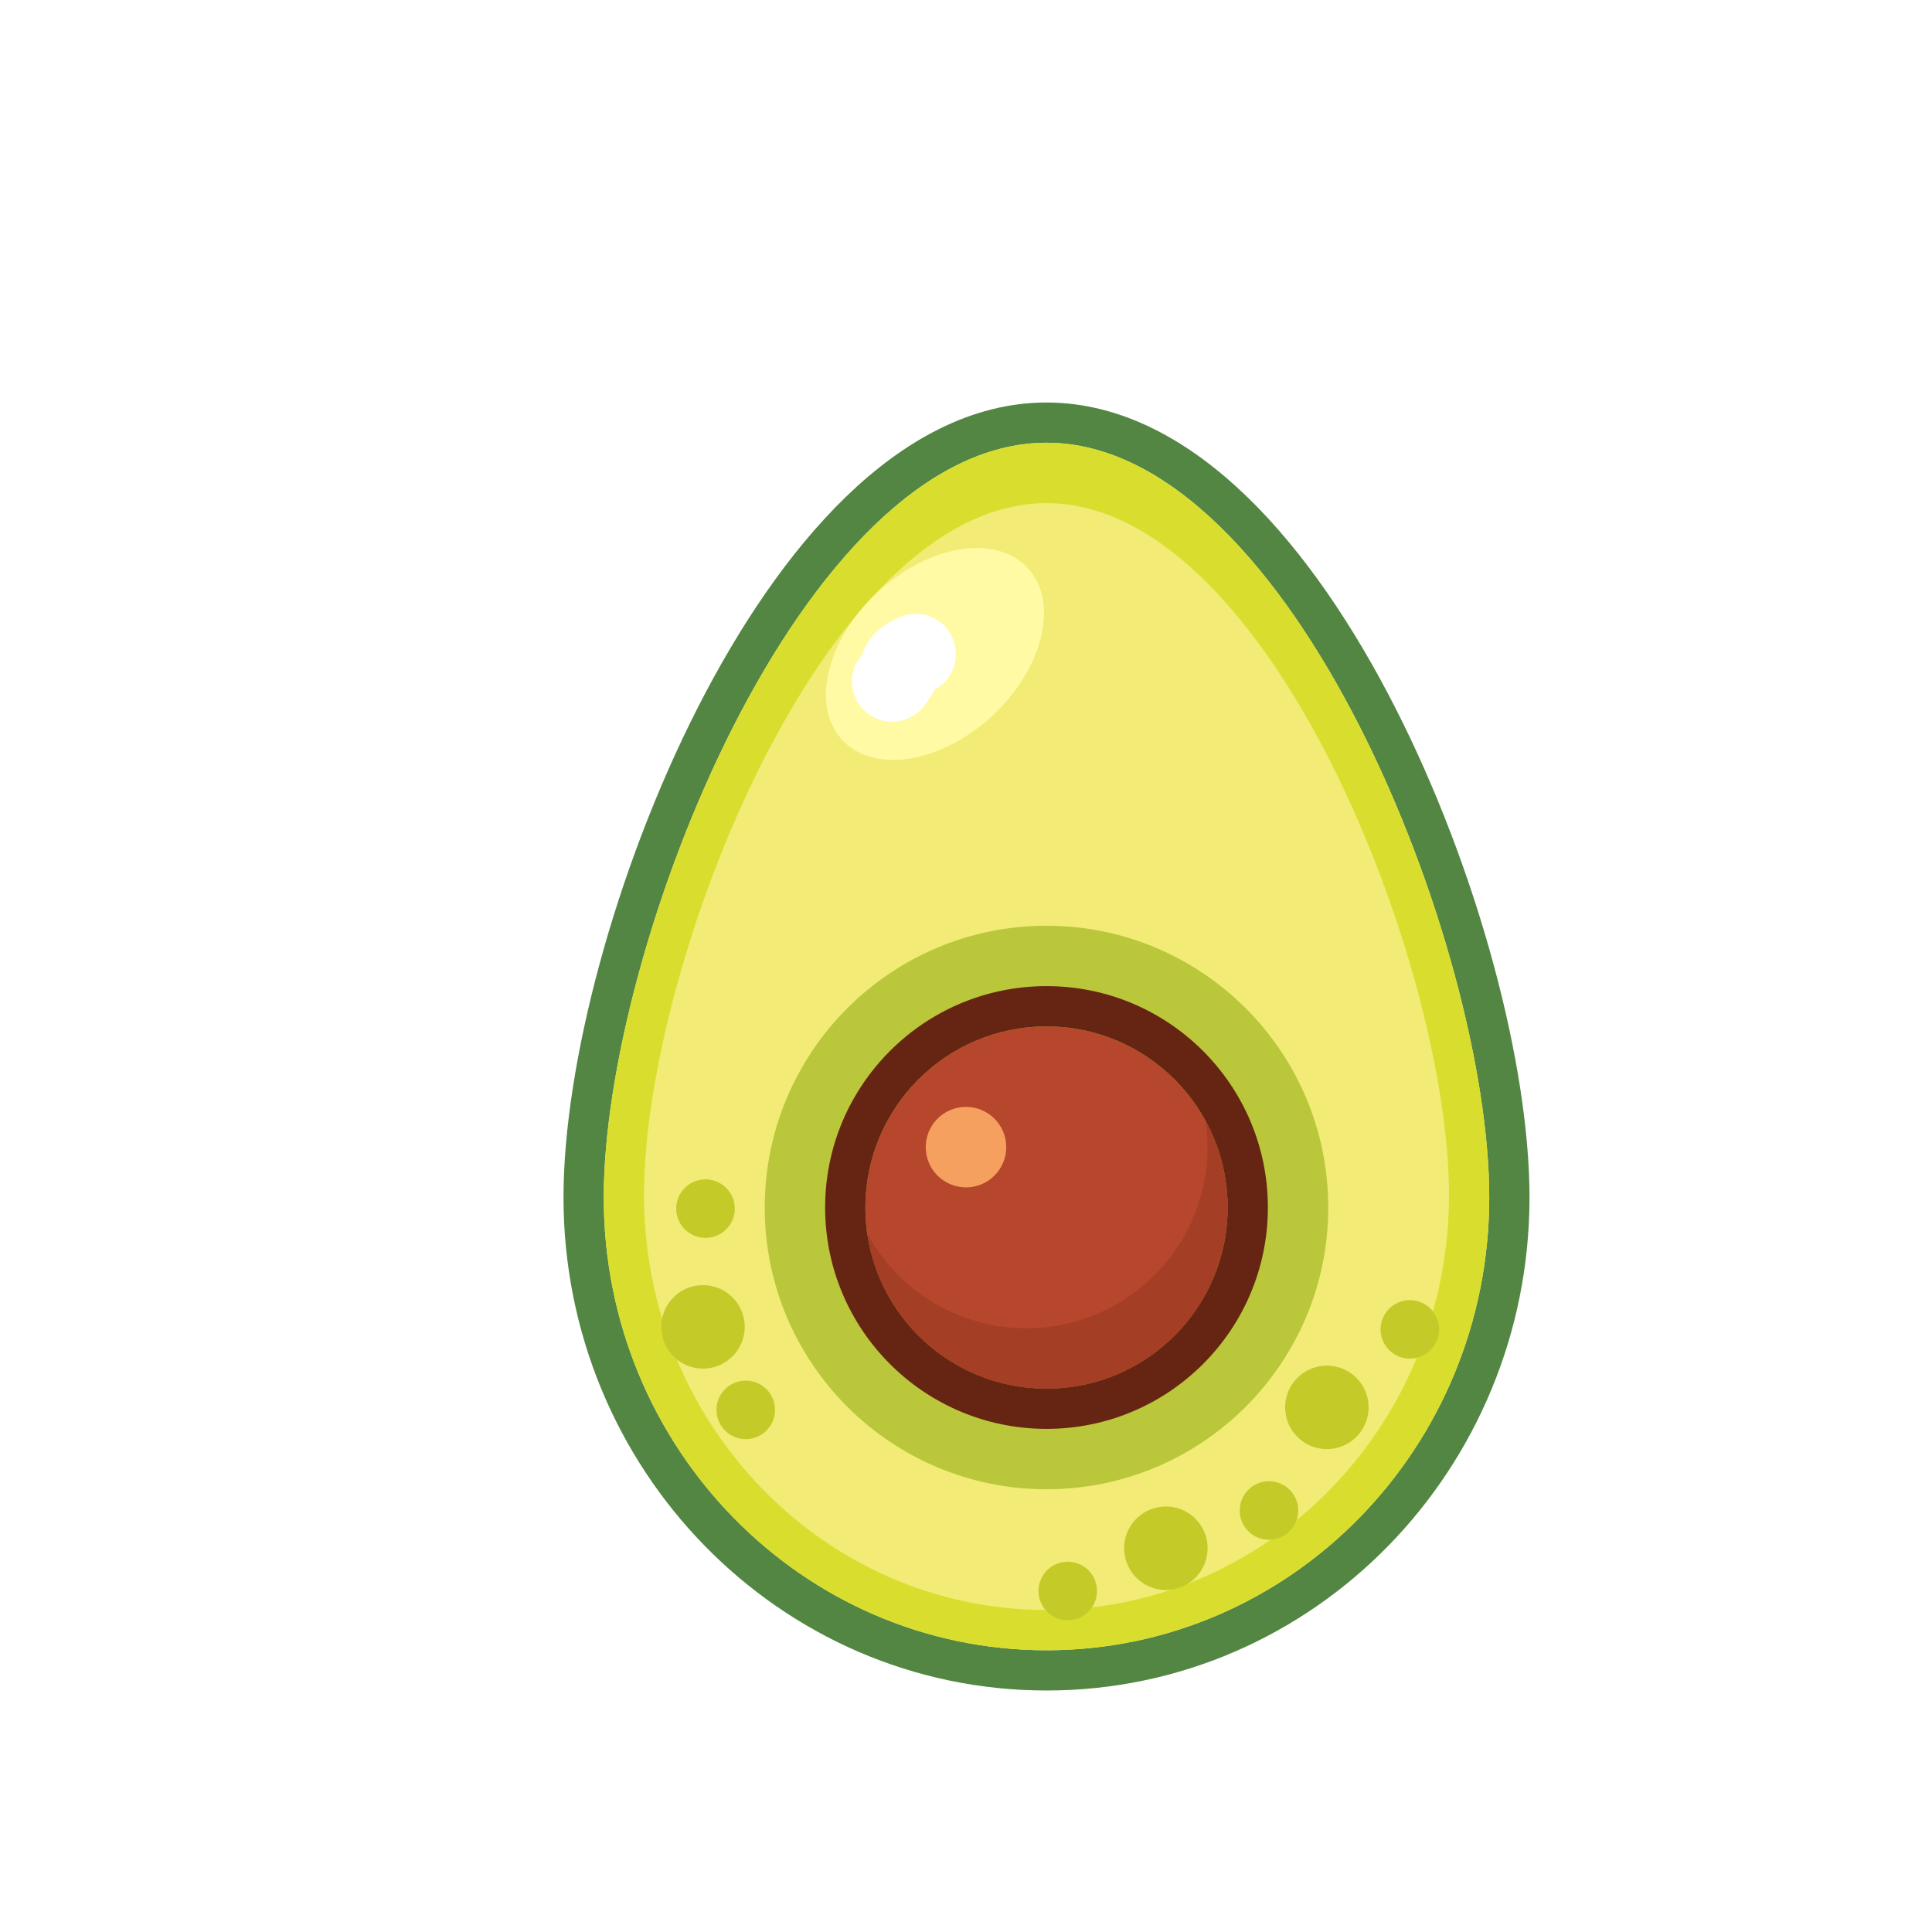 <svg width="96" height="96" viewBox="0 0 96 96" fill="none" xmlns="http://www.w3.org/2000/svg">
<g filter="url(#filter0_d_816_763)">
<path d="M70 55.5C70 67.926 60.15 78 48 78C35.85 78 26 67.926 26 55.5C26 43.074 35.85 18 48 18C60.15 18 70 43.074 70 55.5Z" fill="#F2EB76"/>
<path fill-rule="evenodd" clip-rule="evenodd" d="M72 55.5C72 68.988 61.297 80 48 80C34.703 80 24 68.988 24 55.5C24 48.895 26.576 39.208 30.661 31.183C32.712 27.154 35.202 23.424 38.046 20.674C40.88 17.934 44.246 16 48 16C51.754 16 55.12 17.934 57.954 20.674C60.798 23.424 63.288 27.154 65.339 31.183C69.424 39.208 72 48.895 72 55.5ZM48 78C60.15 78 70 67.926 70 55.5C70 43.074 60.15 18 48 18C35.85 18 26 43.074 26 55.5C26 67.926 35.85 78 48 78Z" fill="#538642"/>
<path fill-rule="evenodd" clip-rule="evenodd" d="M48 78C60.15 78 70 67.926 70 55.5C70 43.074 60.15 18 48 18C35.85 18 26 43.074 26 55.5C26 67.926 35.85 78 48 78ZM48 76C59.046 76 68 66.766 68 55.375C68 43.984 59.046 21 48 21C36.954 21 28 43.984 28 55.375C28 66.766 36.954 76 48 76Z" fill="#D9DE2E"/>
<path d="M63.462 67.331C62.69 68.177 61.377 68.236 60.531 67.463C59.686 66.689 59.627 65.377 60.4 64.531C61.173 63.686 62.485 63.627 63.331 64.4C64.177 65.173 64.236 66.485 63.462 67.331Z" fill="#C4CB29"/>
<path d="M55.462 74.331C54.69 75.177 53.377 75.236 52.531 74.463C51.686 73.689 51.627 72.377 52.4 71.531C53.173 70.686 54.485 70.627 55.331 71.4C56.177 72.173 56.236 73.485 55.462 74.331Z" fill="#C4CB29"/>
<path d="M32.462 63.331C31.689 64.177 30.377 64.236 29.531 63.462C28.686 62.689 28.627 61.377 29.4 60.531C30.173 59.686 31.485 59.627 32.331 60.4C33.177 61.173 33.236 62.485 32.462 63.331Z" fill="#C4CB29"/>
<path d="M60.13 72.037C59.587 72.63 58.667 72.672 58.074 72.13C57.481 71.588 57.44 70.667 57.982 70.074C58.524 69.481 59.444 69.439 60.037 69.982C60.63 70.524 60.672 71.444 60.13 72.037Z" fill="#C4CB29"/>
<path d="M50.13 76.037C49.587 76.63 48.667 76.672 48.074 76.13C47.481 75.588 47.44 74.667 47.982 74.074C48.524 73.481 49.444 73.439 50.037 73.982C50.63 74.524 50.672 75.444 50.13 76.037Z" fill="#C4CB29"/>
<path d="M34.13 67.037C33.587 67.63 32.667 67.672 32.074 67.13C31.481 66.588 31.439 65.667 31.982 65.074C32.524 64.481 33.444 64.439 34.037 64.982C34.63 65.524 34.672 66.444 34.13 67.037Z" fill="#C4CB29"/>
<path d="M32.13 57.037C31.587 57.63 30.667 57.672 30.074 57.13C29.481 56.587 29.439 55.667 29.982 55.074C30.524 54.481 31.444 54.44 32.037 54.982C32.63 55.524 32.672 56.444 32.13 57.037Z" fill="#C4CB29"/>
<path d="M67.13 63.037C66.588 63.63 65.667 63.672 65.074 63.13C64.481 62.587 64.439 61.667 64.982 61.074C65.524 60.481 66.444 60.44 67.037 60.982C67.63 61.524 67.672 62.444 67.13 63.037Z" fill="#C4CB29"/>
<path d="M62 56C62 63.732 55.732 70 48 70C40.268 70 34 63.732 34 56C34 48.268 40.268 42 48 42C55.732 42 62 48.268 62 56Z" fill="#BAC73A"/>
<path d="M57 56C57 60.971 52.971 65 48 65C43.029 65 39 60.971 39 56C39 51.029 43.029 47 48 47C52.971 47 57 51.029 57 56Z" fill="#B6472C"/>
<path fill-rule="evenodd" clip-rule="evenodd" d="M59 56C59 62.075 54.075 67 48 67C41.925 67 37 62.075 37 56C37 49.925 41.925 45 48 45C54.075 45 59 49.925 59 56ZM48 65C52.971 65 57 60.971 57 56C57 51.029 52.971 47 48 47C43.029 47 39 51.029 39 56C39 60.971 43.029 65 48 65Z" fill="#662513"/>
<path fill-rule="evenodd" clip-rule="evenodd" d="M47 62C51.971 62 56 57.971 56 53C56 52.557 55.968 52.122 55.906 51.696C56.604 52.975 57 54.441 57 56C57 60.971 52.971 65 48 65C43.472 65 39.725 61.656 39.094 57.304C40.62 60.102 43.588 62 47 62Z" fill="#A43E25"/>
<path d="M46 53C46 54.105 45.105 55 44 55C42.895 55 42 54.105 42 53C42 51.895 42.895 51 44 51C45.105 51 46 51.895 46 53Z" fill="#F5A05F"/>
<path d="M47.067 24.221C48.641 25.918 47.854 29.207 45.309 31.569C42.764 33.93 39.425 34.469 37.85 32.772C36.276 31.075 37.063 27.785 39.608 25.424C42.154 23.063 45.493 22.524 47.067 24.221Z" fill="#FFFAA3"/>
<path fill-rule="evenodd" clip-rule="evenodd" d="M42.447 30.262C43.387 29.758 43.77 28.596 43.299 27.627C42.817 26.633 41.621 26.218 40.627 26.701C40.332 26.844 40.002 27.02 39.713 27.255C39.342 27.557 39.108 27.896 38.955 28.247C38.908 28.355 38.862 28.483 38.86 28.488L38.86 28.488C38.858 28.491 38.858 28.494 38.857 28.496C38.846 28.511 38.824 28.544 38.782 28.594C38.082 29.448 38.207 30.709 39.061 31.409C39.916 32.109 41.176 31.984 41.876 31.13C42.128 30.822 42.31 30.539 42.447 30.262ZM38.864 28.484C38.864 28.484 38.863 28.486 38.861 28.489C38.863 28.486 38.864 28.484 38.864 28.484Z" fill="white"/>
</g>
<defs>
<filter id="filter0_d_816_763" x="0" y="0" width="100" height="100" filterUnits="userSpaceOnUse" color-interpolation-filters="sRGB">
<feFlood flood-opacity="0" result="BackgroundImageFix"/>
<feColorMatrix in="SourceAlpha" type="matrix" values="0 0 0 0 0 0 0 0 0 0 0 0 0 0 0 0 0 0 127 0" result="hardAlpha"/>
<feOffset dx="4" dy="4"/>
<feColorMatrix type="matrix" values="0 0 0 0 0 0 0 0 0 0 0 0 0 0 0 0 0 0 0.2 0"/>
<feBlend mode="normal" in2="BackgroundImageFix" result="effect1_dropShadow_816_763"/>
<feBlend mode="normal" in="SourceGraphic" in2="effect1_dropShadow_816_763" result="shape"/>
</filter>
</defs>
</svg>
